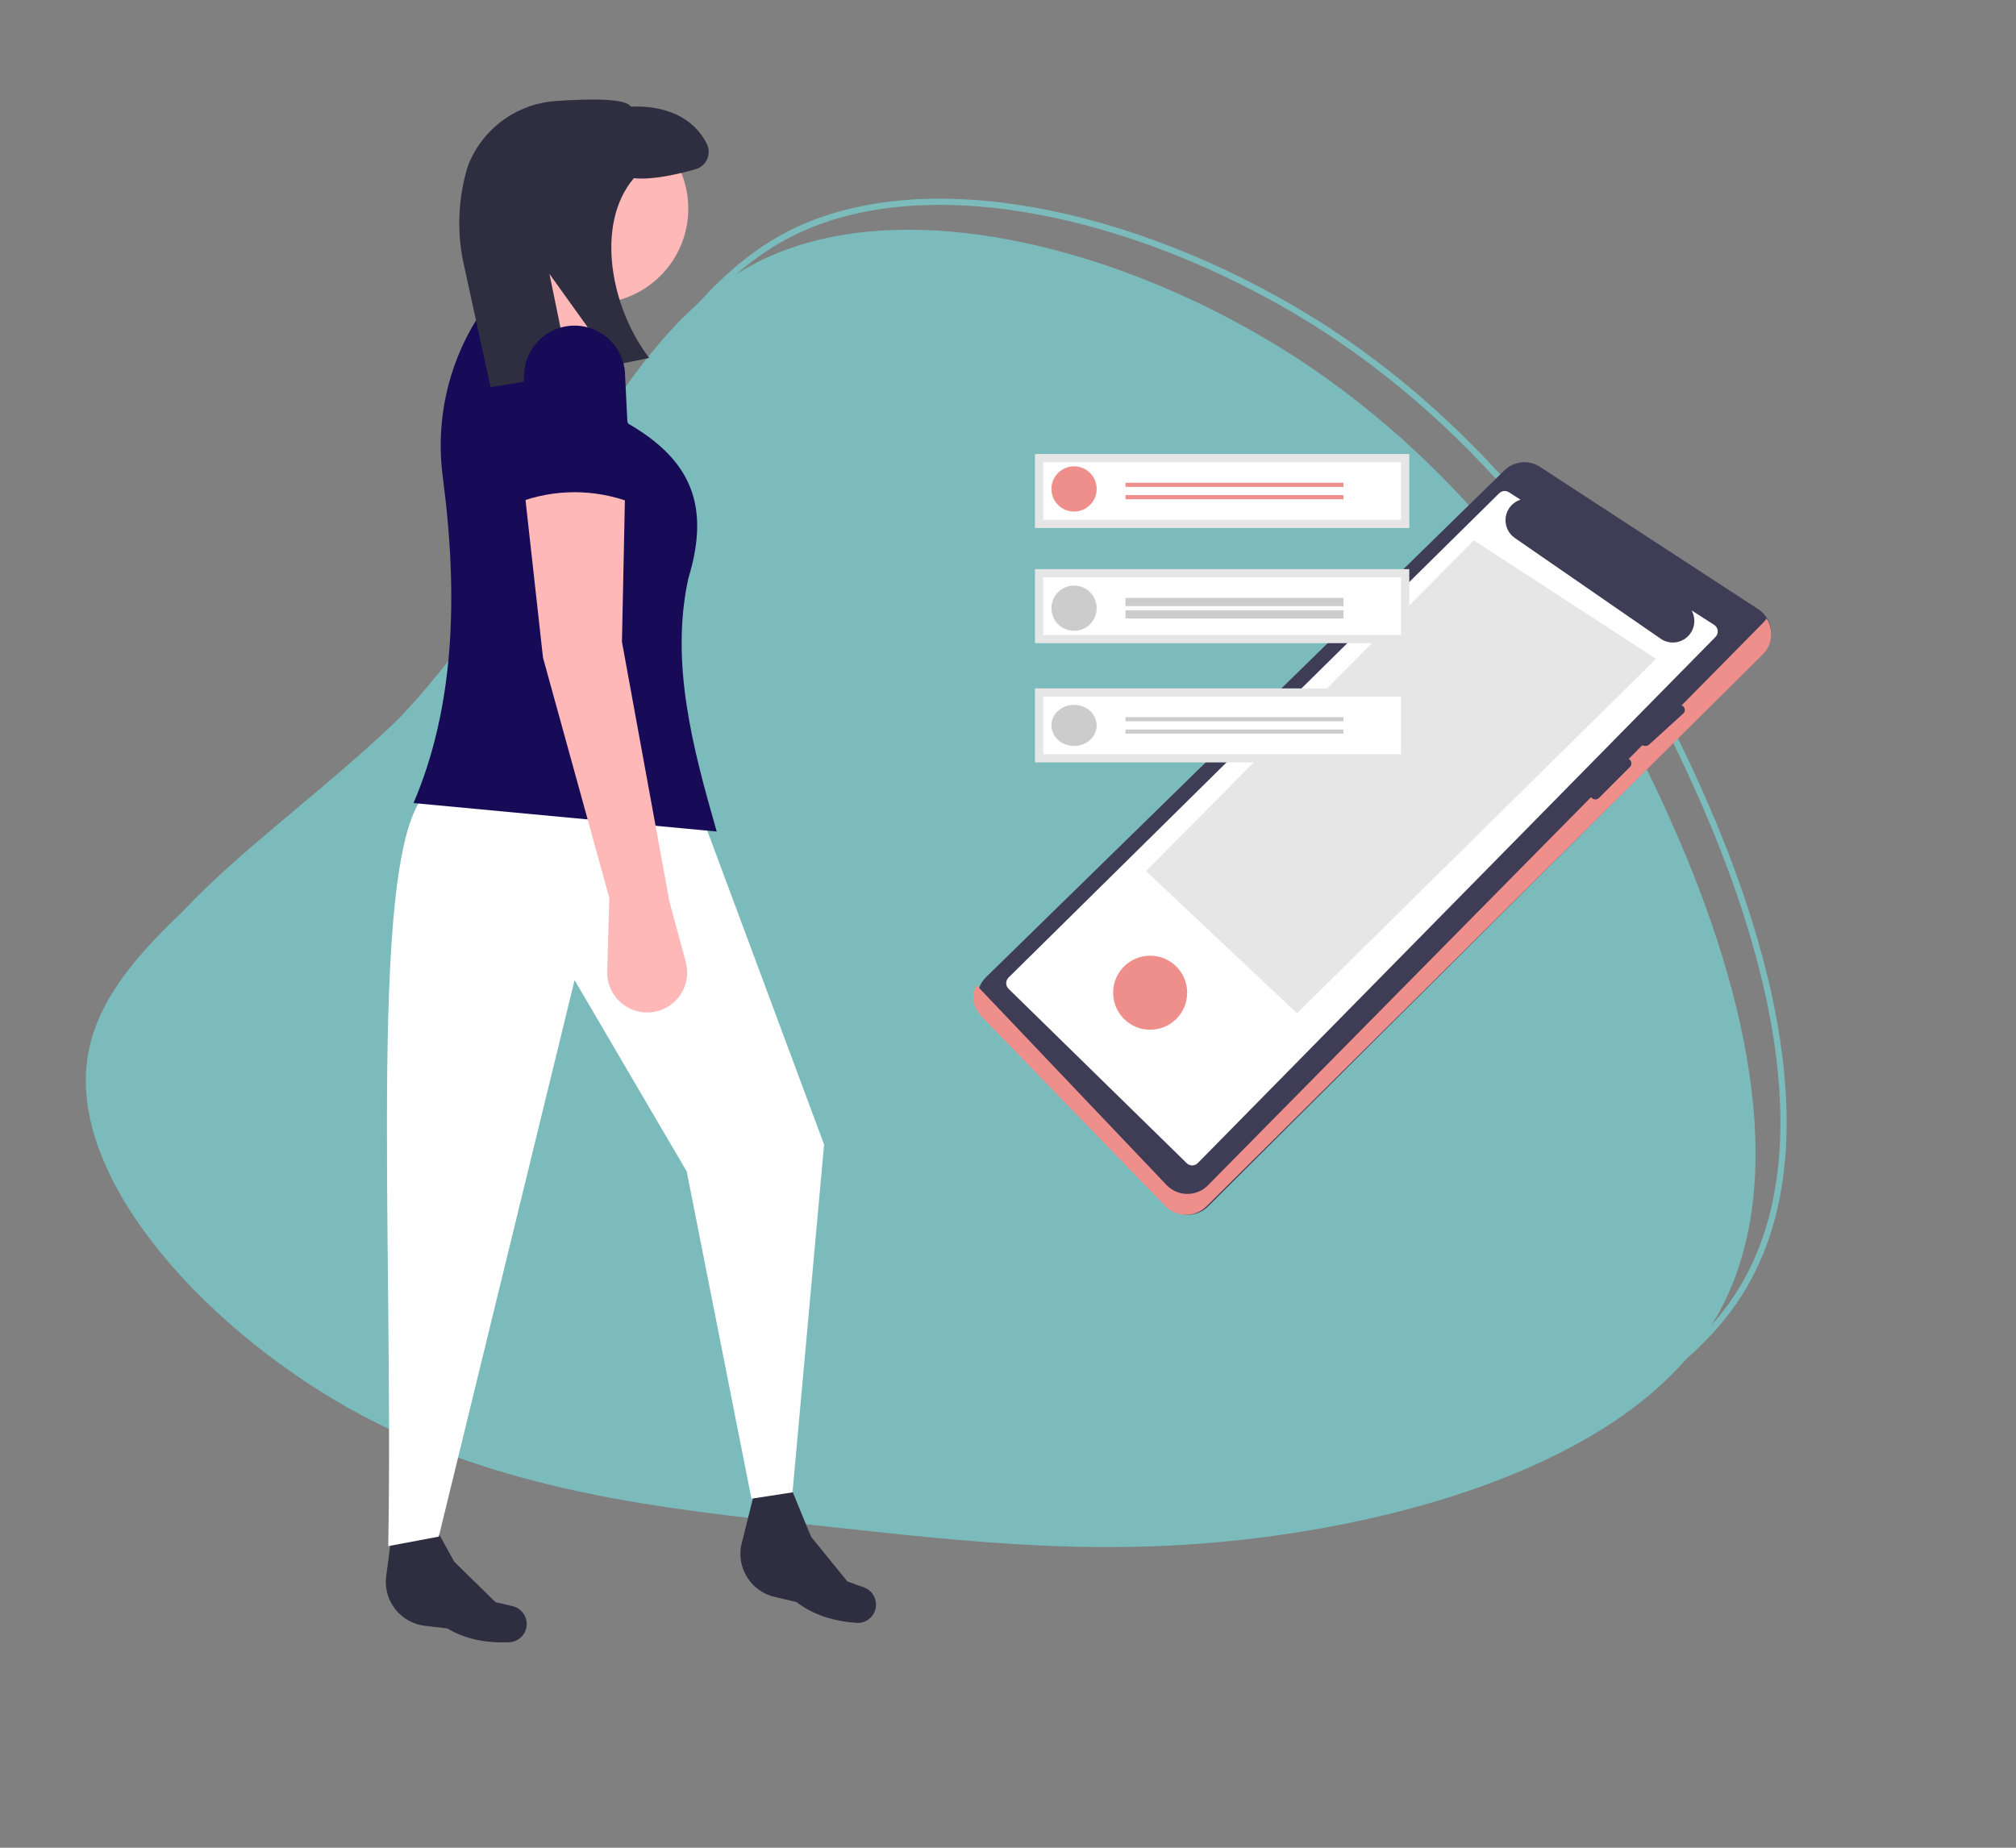 <svg width="324" height="297" viewBox="0 0 324 297" fill="none" xmlns="http://www.w3.org/2000/svg">
<rect x="0" y="0" width="324" height="297" fill="#808080" stroke="none"/>
<path d="M205.008 246.823C178.259 250.603 155.641 247.846 131.029 245.162C106.575 242.534 80.02 239.782 55.889 226.267C31.808 212.613 9.992 188.139 14.35 168.481C18.55 148.766 48.873 134.006 68.846 110.195C88.928 86.581 98.818 53.972 121.639 42.184C144.618 30.452 180.686 39.598 208.416 57.545C236.096 75.632 255.546 102.716 268.418 131.689C281.449 160.718 287.902 191.635 275.481 212.335C263.11 232.896 231.915 243.099 205.008 246.823Z" fill="#7BBBBB"/>
<path d="M209.939 241.328L209.938 241.328C184.32 244.948 162.501 242.558 139.004 239.984C138.033 239.878 137.06 239.771 136.083 239.665L136.082 239.665L135.449 239.597C111.157 236.987 84.955 234.172 61.135 220.832C49.144 214.032 37.724 204.542 29.851 194.32C21.966 184.083 17.707 173.203 19.839 163.589L19.84 163.585C20.866 158.764 23.497 154.217 27.213 149.724C30.931 145.229 35.712 140.815 41.009 136.253C43.172 134.391 45.42 132.504 47.714 130.58C56.637 123.092 66.256 115.021 74.228 105.519C81.89 96.508 88.081 86.182 94.043 76.237C95.918 73.109 97.771 70.019 99.639 67.019C107.473 54.444 115.59 43.454 126.867 37.629C138.22 31.833 152.854 31.174 168.148 34.225C183.435 37.275 199.325 44.021 213.143 52.964C240.721 70.984 260.116 97.981 272.961 126.892L272.962 126.893C279.465 141.38 284.316 156.316 285.997 170.196C287.679 184.077 286.185 196.857 280.052 207.078C273.941 217.234 263.155 224.87 250.494 230.435C237.84 235.998 223.362 239.47 209.939 241.328Z" stroke="#7BBBBB"/>
<path d="M158.468 157.069C157.599 157.922 157.101 159.085 157.083 160.304C157.066 161.524 157.53 162.701 158.374 163.579L187.587 193.852C188.012 194.292 188.52 194.643 189.082 194.885C189.644 195.127 190.248 195.254 190.859 195.26C191.47 195.266 192.077 195.15 192.643 194.919C193.209 194.689 193.724 194.347 194.157 193.915L283.301 105.05C283.788 104.565 284.16 103.976 284.391 103.328C284.621 102.68 284.704 101.988 284.634 101.304C284.563 100.62 284.341 99.96 283.982 99.373C283.624 98.785 283.14 98.286 282.564 97.91L247.511 75.051C246.634 74.474 245.586 74.215 244.541 74.318C243.497 74.421 242.52 74.879 241.772 75.617L158.468 157.069Z" fill="#3F3D56"/>
<path d="M283.91 99.414C283.732 99.685 283.527 99.938 283.297 100.166L194.092 190.565C193.658 190.997 193.141 191.337 192.573 191.568C192.005 191.798 191.397 191.914 190.784 191.908C190.171 191.902 189.565 191.775 189.002 191.533C188.438 191.292 187.929 190.941 187.503 190.502L157.569 159.021C157.365 158.81 157.182 158.579 157.022 158.333C155.875 160.093 156.468 162.061 157.99 163.63L187.292 193.854C187.718 194.294 188.228 194.644 188.791 194.886C189.355 195.127 189.961 195.254 190.574 195.26C191.187 195.266 191.795 195.151 192.363 194.92C192.931 194.69 193.447 194.349 193.882 193.918L283.297 105.195C284.049 104.448 284.521 103.465 284.632 102.413C284.744 101.36 284.489 100.301 283.91 99.414Z" fill="#EF8F8C"/>
<path d="M275.484 100.434L271.862 98.114C272.243 98.796 272.383 99.589 272.259 100.362C272.135 101.136 271.754 101.844 271.178 102.372C270.602 102.9 269.865 103.216 269.087 103.269C268.309 103.323 267.536 103.11 266.894 102.666L243.453 86.476C242.92 86.109 242.501 85.599 242.243 85.003C241.985 84.408 241.898 83.752 241.993 83.11C242.088 82.468 242.361 81.865 242.78 81.371C243.2 80.877 243.749 80.511 244.365 80.316L242.499 79.12C242.257 78.965 241.969 78.898 241.684 78.93C241.398 78.963 241.132 79.092 240.93 79.297L162.072 157.147C161.955 157.267 161.862 157.409 161.8 157.565C161.738 157.721 161.707 157.888 161.71 158.056C161.713 158.224 161.75 158.39 161.817 158.544C161.885 158.698 161.982 158.836 162.104 158.952L190.744 186.985C190.981 187.21 191.296 187.333 191.622 187.328C191.949 187.324 192.26 187.192 192.492 186.96L275.696 102.391C275.829 102.257 275.931 102.096 275.993 101.917C276.056 101.739 276.078 101.549 276.058 101.361C276.037 101.173 275.975 100.992 275.876 100.832C275.777 100.671 275.643 100.535 275.484 100.434Z" fill="white"/>
<path d="M184.185 140.014L208.445 162.871L266.15 105.902L236.864 86.855L184.185 140.014Z" fill="#E6E6E6"/>
<path d="M263.771 119.671C263.944 119.821 264.174 119.905 264.413 119.905C264.652 119.905 264.882 119.821 265.055 119.671L270.512 114.699C270.682 114.544 270.777 114.334 270.777 114.114C270.777 113.895 270.682 113.685 270.512 113.53C270.339 113.379 270.109 113.295 269.87 113.295C269.631 113.295 269.401 113.379 269.228 113.53L263.771 118.501C263.601 118.657 263.506 118.867 263.506 119.086C263.506 119.305 263.601 119.516 263.771 119.671Z" fill="#3F3D56"/>
<path d="M255.815 128.257C255.97 128.412 256.18 128.498 256.399 128.498C256.617 128.498 256.827 128.412 256.982 128.257L261.943 123.297C262.097 123.142 262.184 122.932 262.184 122.713C262.184 122.494 262.097 122.285 261.942 122.13C261.787 121.975 261.578 121.889 261.359 121.888C261.14 121.888 260.931 121.975 260.776 122.129L255.815 127.09C255.66 127.245 255.574 127.455 255.574 127.674C255.574 127.892 255.66 128.102 255.815 128.257Z" fill="#3F3D56"/>
<path d="M184.846 165.515C188.131 165.515 190.795 162.852 190.795 159.566C190.795 156.28 188.131 153.617 184.846 153.617C181.56 153.617 178.896 156.28 178.896 159.566C178.896 162.852 181.56 165.515 184.846 165.515Z" fill="#EF8F8C"/>
<path d="M226.489 110.651H166.337V122.549H226.489V110.651Z" fill="#E6E6E6"/>
<path d="M226.489 91.482H166.337V103.38H226.489V91.482Z" fill="#E6E6E6"/>
<path d="M226.489 72.974H166.337V84.872H226.489V72.974Z" fill="#E6E6E6"/>
<path d="M167.659 83.55H225.167V74.296H167.659V83.55Z" fill="white"/>
<path d="M167.659 102.058H225.167V92.804H167.659V102.058Z" fill="white"/>
<path d="M167.659 121.227H225.167V111.973H167.659V121.227Z" fill="white"/>
<path d="M172.617 82.228C174.624 82.228 176.252 80.6 176.252 78.592C176.252 76.584 174.624 74.957 172.617 74.957C170.609 74.957 168.981 76.584 168.981 78.592C168.981 80.6 170.609 82.228 172.617 82.228Z" fill="#EF8F8C"/>
<path d="M215.913 77.601H180.879V78.262H215.913V77.601Z" fill="#EF8F8C"/>
<path d="M215.913 79.584H180.879V80.245H215.913V79.584Z" fill="#EF8F8C"/>
<path d="M172.617 101.397C174.624 101.397 176.252 99.769 176.252 97.761C176.252 95.754 174.624 94.126 172.617 94.126C170.609 94.126 168.981 95.754 168.981 97.761C168.981 99.769 170.609 101.397 172.617 101.397Z" fill="#CCCCCC"/>
<path d="M215.913 96.109H180.879V97.431H215.913V96.109Z" fill="#CCCCCC"/>
<path d="M215.913 98.092H180.879V99.414H215.913V98.092Z" fill="#CCCCCC"/>
<path d="M172.617 119.905C174.624 119.905 176.252 118.426 176.252 116.6C176.252 114.775 174.624 113.295 172.617 113.295C170.609 113.295 168.981 114.775 168.981 116.6C168.981 118.426 170.609 119.905 172.617 119.905Z" fill="#CCCCCC"/>
<path d="M215.913 115.278H180.879V115.939H215.913V115.278Z" fill="#CCCCCC"/>
<path d="M215.913 117.261H180.879V117.922H215.913V117.261Z" fill="#CCCCCC"/>
<path d="M68.273 261.323L71.881 261.747C74.731 263.468 78.076 264.115 81.781 263.983C82.298 263.968 82.802 263.817 83.243 263.547C83.684 263.276 84.047 262.895 84.296 262.44C84.511 262.042 84.632 261.599 84.649 261.146C84.666 260.693 84.578 260.242 84.392 259.828C84.206 259.415 83.928 259.05 83.578 258.762C83.228 258.474 82.817 258.271 82.376 258.168L79.635 257.528L73.019 251.05L69.028 243.818L63.231 244.484L62.025 253.67C61.871 255.508 62.438 257.333 63.603 258.761C64.769 260.189 66.444 261.108 68.273 261.323Z" fill="#2F2E41"/>
<path d="M124.466 256.675L128.002 257.508C130.638 259.543 133.887 260.568 137.583 260.859C138.098 260.903 138.616 260.811 139.085 260.592C139.554 260.374 139.958 260.036 140.257 259.613C140.516 259.242 140.687 258.816 140.755 258.367C140.823 257.919 140.787 257.461 140.65 257.029C140.512 256.598 140.277 256.203 139.962 255.877C139.648 255.551 139.262 255.302 138.836 255.15L136.185 254.202L130.35 247.011L127.208 239.371H121.373L119.129 248.359C118.767 250.168 119.122 252.046 120.118 253.598C121.114 255.149 122.673 256.253 124.466 256.675Z" fill="#2F2E41"/>
<path d="M127.368 239.879L120.769 240.895L110.364 188.293L92.344 157.544L70.518 246.994L62.397 248.519C63.307 198.146 58.862 134.73 68.995 127.05L113.155 132.133L132.444 183.973L127.368 239.879Z" fill="white"/>
<path d="M95.388 48.782C103.798 48.782 110.616 41.956 110.616 33.535C110.616 25.114 103.798 18.288 95.388 18.288C86.978 18.288 80.161 25.114 80.161 33.535C80.161 41.956 86.978 48.782 95.388 48.782Z" fill="#FFB8B8"/>
<path d="M74.069 56.914L92.342 59.963L96.911 43.699L83.713 39.634L74.069 56.914Z" fill="#FFB8B8"/>
<path d="M66.457 129.083L115.185 133.658C111.278 120.056 107.699 106.503 110.617 92.999C114.321 80.942 110.746 73.773 100.972 68.095L94.374 53.356L76.608 51.323C71.904 58.897 69.979 67.875 71.165 76.715C73.697 95.938 73.013 113.776 66.457 129.083Z" fill="#170A56"/>
<path d="M89.399 16.231C94.6 15.871 100.612 15.772 101.365 17.144C106.751 16.891 111.441 18.772 113.604 23.15C113.789 23.529 113.889 23.944 113.896 24.365C113.903 24.787 113.818 25.205 113.646 25.59C113.475 25.975 113.221 26.318 112.903 26.594C112.584 26.871 112.21 27.074 111.804 27.189C109.073 27.978 104.908 28.954 101.87 28.642C95.56 36.07 98.215 49.618 104.34 57.533L98.805 58.669L88.303 44.024L91.617 60.144L78.836 62.237L74.378 41.752C73.441 36.889 73.676 31.873 75.063 27.119C75.211 26.639 75.389 26.169 75.598 25.712C76.829 23.031 78.762 20.734 81.192 19.065C83.622 17.395 86.458 16.416 89.399 16.231Z" fill="#2F2E41"/>
<path d="M97.926 144.33L97.589 156.13C97.543 157.756 98.114 159.34 99.187 160.562C100.26 161.783 101.756 162.553 103.373 162.715C104.408 162.818 105.453 162.669 106.419 162.278C107.384 161.888 108.239 161.269 108.913 160.474C109.586 159.679 110.056 158.732 110.283 157.715C110.509 156.698 110.486 155.641 110.214 154.635L107.57 144.839L99.956 103.163L100.464 78.768L84.221 78.26L87.267 105.704L97.926 144.33Z" fill="#FFB8B8"/>
<path d="M83.205 80.801C89.09 78.556 95.593 78.556 101.478 80.801L100.463 60.471C100.463 58.315 99.607 56.246 98.084 54.721C96.561 53.196 94.496 52.34 92.342 52.34C90.188 52.34 88.122 53.196 86.599 54.721C85.076 56.246 84.22 58.315 84.22 60.471L83.205 80.801Z" fill="#170A56"/>
</svg>
